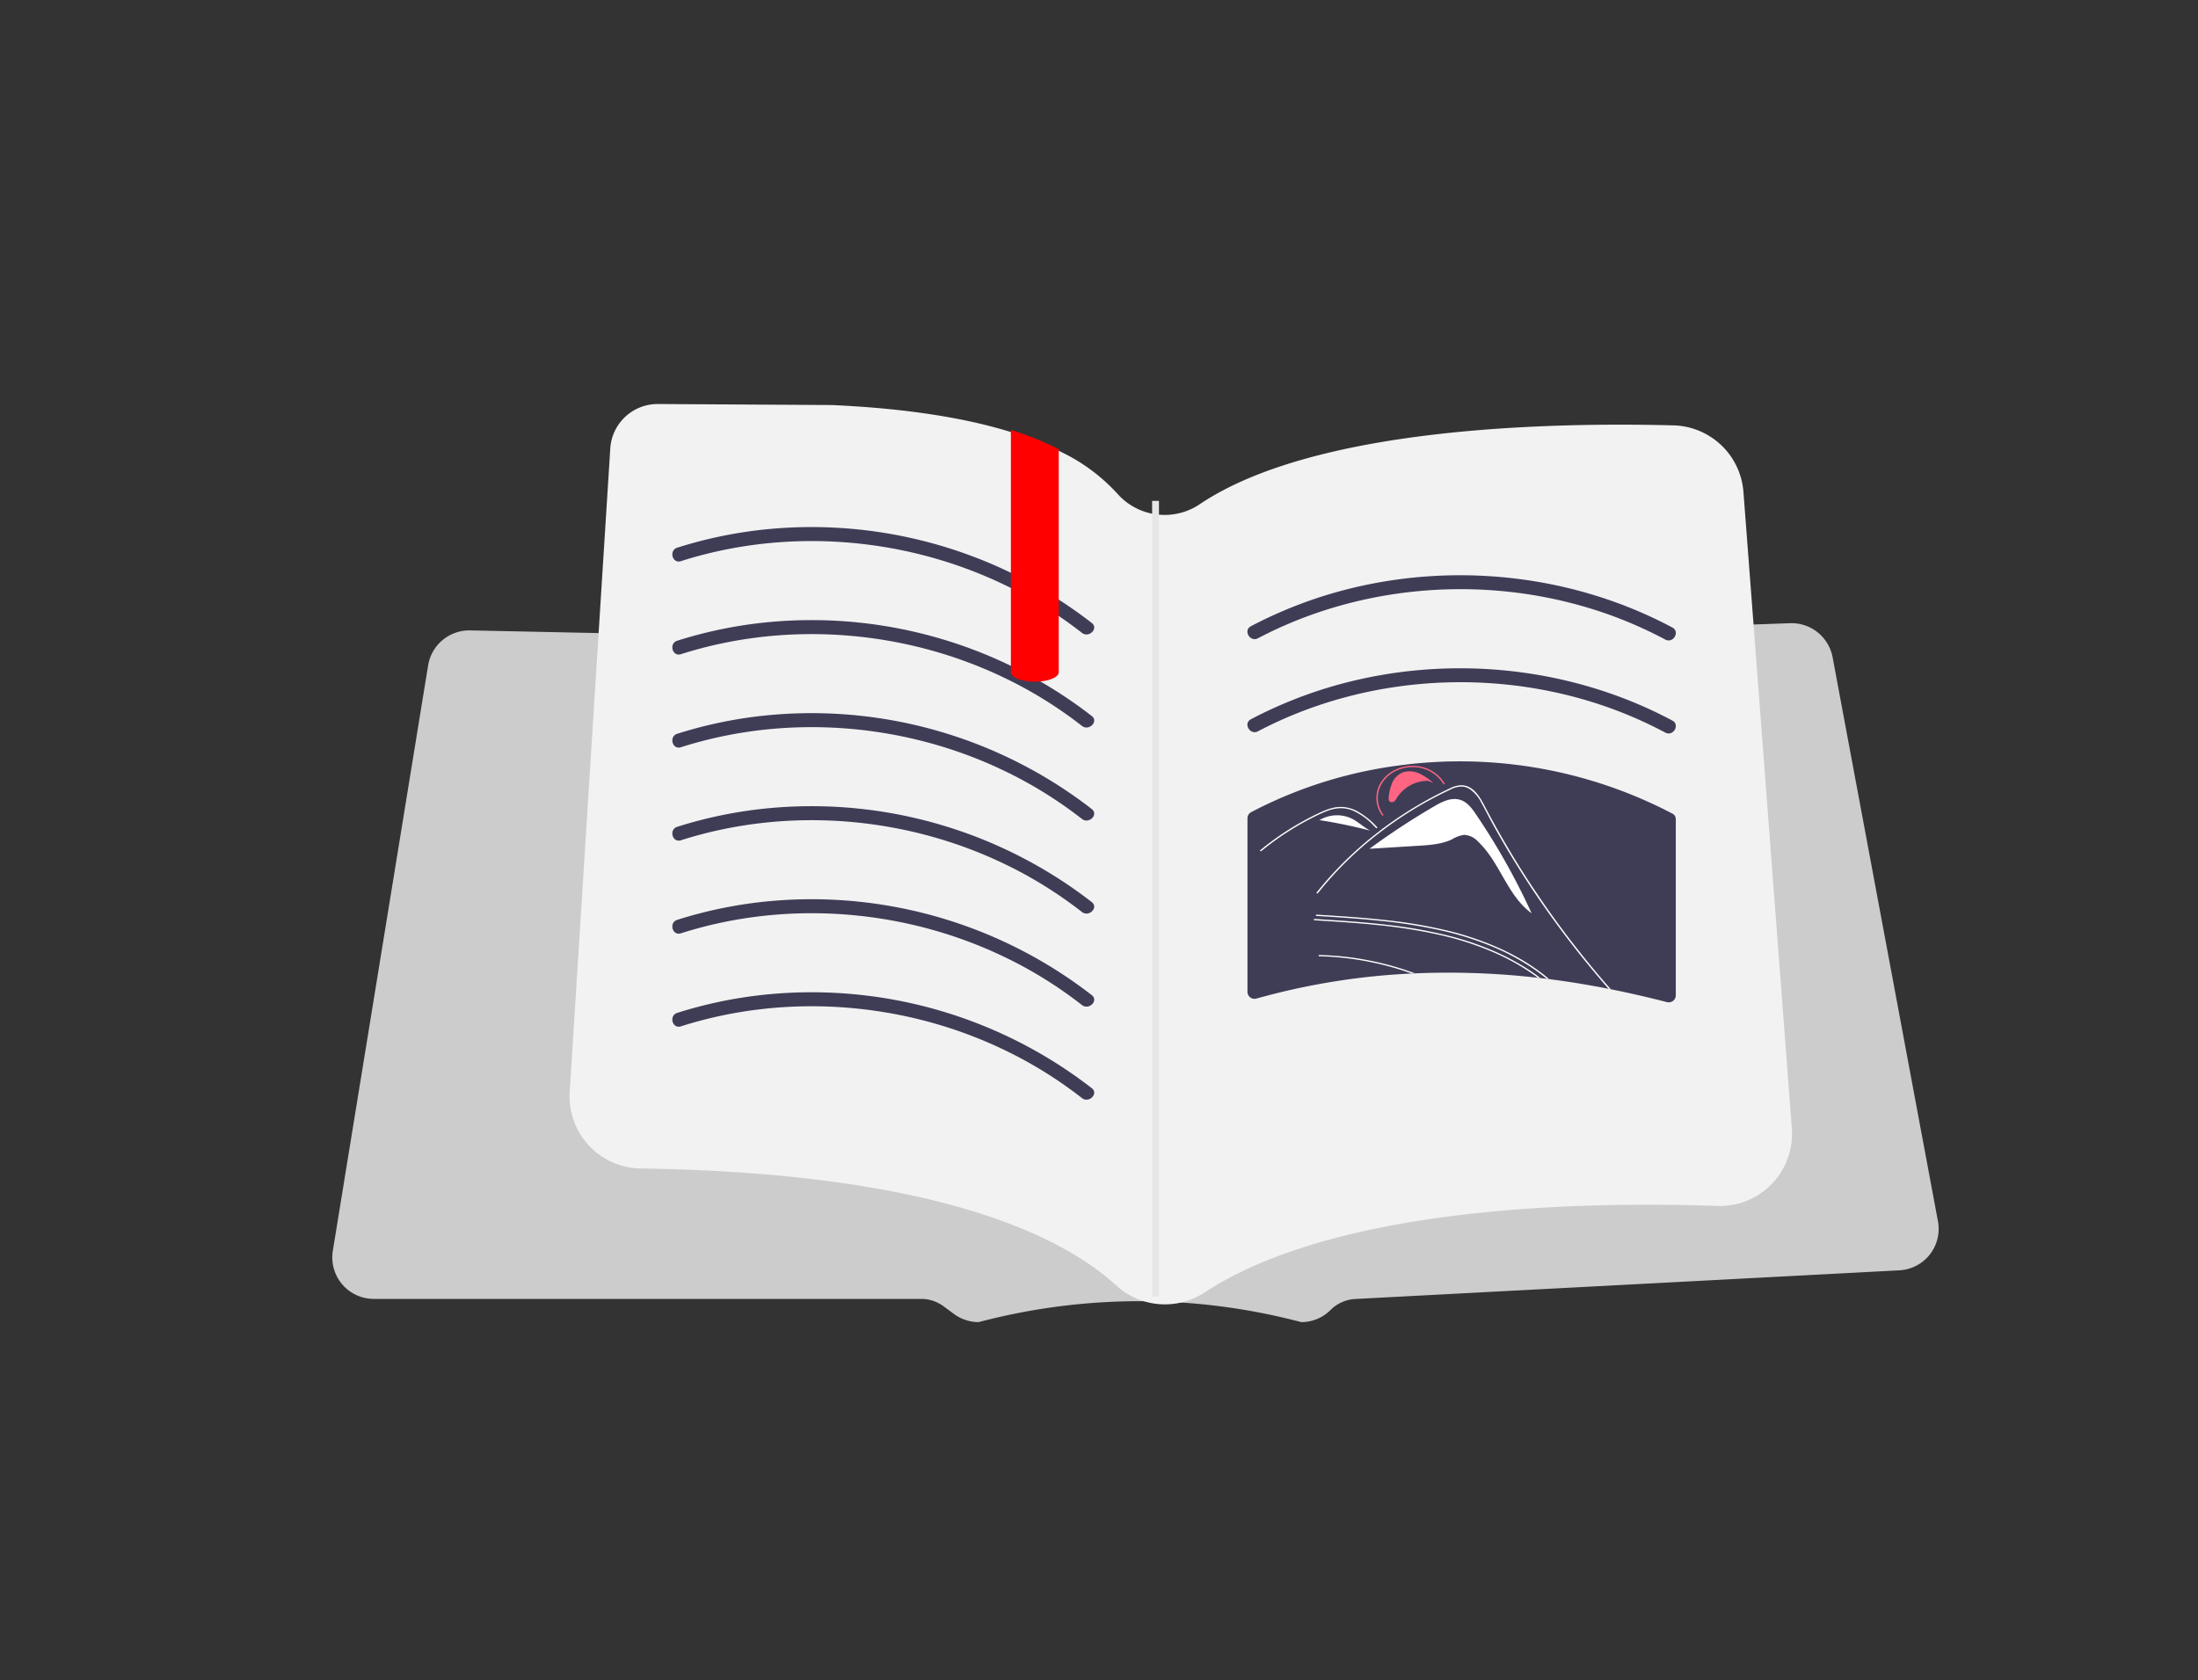 <?xml version="1.0" encoding="UTF-8" standalone="no"?>
<svg
   data-name="Layer 1"
   width="669.175"
   height="511.628"
   viewBox="0 0 669.175 511.628"
   version="1.1"
   id="svg105"
   sodipodi:docname="undraw_book_lover_re_rwjy.svg"
   inkscape:version="1.1.2 (1:1.1+202202050950+0a00cf5339)"
   xmlns:inkscape="http://www.inkscape.org/namespaces/inkscape"
   xmlns:sodipodi="http://sodipodi.sourceforge.net/DTD/sodipodi-0.dtd"
   xmlns="http://www.w3.org/2000/svg"
   xmlns:svg="http://www.w3.org/2000/svg">
  <rect x="0" y="0" width="669.175" height="511.628" fill="#333333" stroke="none"/>
  <defs
     id="defs109" />
  <sodipodi:namedview
     id="namedview107"
     pagecolor="#ffffff"
     bordercolor="#666666"
     borderopacity="1.0"
     inkscape:pageshadow="2"
     inkscape:pageopacity="0.0"
     inkscape:pagecheckerboard="0"
     showgrid="false"
     inkscape:zoom="1.0378625"
     inkscape:cx="334.34101"
     inkscape:cy="425.39354"
     inkscape:window-width="1366"
     inkscape:window-height="705"
     inkscape:window-x="0"
     inkscape:window-y="27"
     inkscape:window-maximized="1"
     inkscape:current-layer="svg105" />
  <path
     d="m 483.195,293.967 v 0.651 c -1.402,-1.643 -2.833,-3.272 -4.249,-4.901 q -0.892,-1.02 -1.785,-2.04 -3.782,-4.292 -7.606,-8.555 c -2.564,-2.833 -5.128,-5.666 -7.72,-8.484 -0.623,-0.68 -1.246,-1.36 -1.884,-2.04 a 14.662,14.662 0 0 0 -1.657,-1.587 6.15,6.15 0 0 0 -2.025,-1.119 5.078,5.078 0 0 0 -2.606,-0.028 c -0.978,0.227 -1.912,0.581 -2.861,0.878 -0.978,0.326 -1.941,0.637 -2.918,0.949 -1.955,0.637 -3.895,1.275 -5.85,1.912 a 0.194,0.194 0 0 1 -0.252,-0.107 l -0.003,-0.007 a 0.197,0.197 0 0 1 0.142,-0.269 c 0.482,-0.156 0.977,-0.312 1.473,-0.468 1.969,-0.651 3.923,-1.289 5.892,-1.926 0.977,-0.326 1.954,-0.637 2.932,-0.949 a 8.762,8.762 0 0 1 2.833,-0.567 6.409,6.409 0 0 1 4.164,1.955 c 0.609,0.567 1.162,1.161 1.714,1.771 q 0.977,1.062 1.955,2.125 3.93,4.292 7.804,8.612 3.888,4.334 7.706,8.683 0.276,0.319 0.552,0.637 c 1.431,1.614 2.833,3.244 4.249,4.872 z"
     fill="#ffffff"
     id="path49" />
  <path
     d="m 458.075,269.622 a 4.788,4.788 0 0 0 -2.063,-1.533 l -0.805,0.028 a 85.054,85.054 0 0 0 24.329,24.758 q -10.731,-11.626 -21.461,-23.253 z"
     fill="#ffffff"
     id="path51" />
  <path
     d="M 590.005,371.852 557.917,200.043 a 12.726,12.726 0 0 0 -12.086,-10.298 q -0.389,-0.009 -0.778,0 l -21.859,0.784 -2.353,0.086 -10.909,0.392 -2.353,0.081 -7.017,0.254 -141.498,5.08 c -0.213,0.011 -0.432,0.011 -0.646,0.006 l -31.707,-0.663 -11.734,-0.242 -0.375,-0.006 -8.661,-0.185 -75.465,-1.568 -20.008,-0.421 -9.866,-0.202 -2.364,-0.052 -11.249,-0.231 -2.358,-0.052 -11.509,-0.236 -2.358,-0.052 -12.645,-0.265 -1.984,-0.04 -11.278,-0.236 -1.782,-0.035 h -0.259 a 12.692,12.692 0 0 0 -12.466,10.598 l -29.02,178.285 a 12.624,12.624 0 0 0 12.46,14.657 h 166.661 a 11.549,11.549 0 0 1 6.815,2.249 l 3.16,2.341 a 12.739,12.739 0 0 0 7.513,2.479 192.439,192.439 0 0 1 98.218,0 12.548,12.548 0 0 0 8.932,-3.702 11.457,11.457 0 0 1 7.496,-3.338 l 165.669,-8.73 a 12.625,12.625 0 0 0 11.751,-14.928 z"
     fill="#cccccc"
     id="path53" />
  <path
     d="m 545.568,346.024 a 21.976,21.976 0 0 1 -22.75,21.16 c -9.62,-0.34 -21.1,-0.51 -33.56,-0.25 -40.69,0.87 -91.81,6.47 -122.56,26.61 a 21.966,21.966 0 0 1 -13.05,3.58 c -0.34,-0.02 -0.67,-0.04 -1.01,-0.07 a 21.928,21.928 0 0 1 -12.84,-5.69 c -16.94,-15.5 -55.79,-34.27 -144.72,-35.59 -0.37,0 -0.73,-0.02 -1.09,-0.04 a 21.964,21.964 0 0 1 -20.54,-23.32 l 8.74,-138.71 1.31,-20.79 2.3,-36.37 a 14.443,14.443 0 0 1 14.4,-13.53 h 0.09 l 52.98,0.31 q 33.48,1.515 55.46,8.53 a 95.875,95.875 0 0 1 14.56,5.86 55.975,55.975 0 0 1 16.94,12.65 19.119,19.119 0 0 0 11.5,6.21 18.276,18.276 0 0 0 2.08,0.19 19.057,19.057 0 0 0 11.53,-3.3 c 34.61,-23.19 105.14,-24.95 144.09,-23.95 a 21.931,21.931 0 0 1 21.36,20.31 l 1.58,20.69 1.57,20.63 9.06,119.23 2.52,33.17 a 22.806,22.806 0 0 1 0.05,2.48 z"
     fill="#f2f2f2"
     id="path55" />
  <path
     d="m 207.295,170.86 c 31.927,-10.186 67.546,-7.489 97.793,6.861 a 128.768,128.768 0 0 1 24.302,14.968 c 2.127,1.67 5.155,-1.317 3.005,-3.005 a 139.187,139.187 0 0 0 -97.705,-28.652 133.697,133.697 0 0 0 -28.523,5.73 c -2.595,0.828 -1.486,4.932 1.13,4.097 z"
     fill="#3f3d56"
     id="path57" />
  <path
     d="m 382.979,194.337 c 29.684,-15.602 65.229,-19.005 97.504,-10.148 a 128.521,128.521 0 0 1 26.512,10.541 c 2.412,1.287 4.561,-2.38 2.145,-3.669 -30.76,-16.413 -67.684,-20.192 -101.274,-11.042 a 133.658,133.658 0 0 0 -27.031,10.649 c -2.421,1.273 -0.276,4.942 2.145,3.669 z"
     fill="#3f3d56"
     id="path59" />
  <path
     d="m 382.979,222.665 c 29.684,-15.602 65.229,-19.005 97.504,-10.148 a 128.519,128.519 0 0 1 26.512,10.541 c 2.412,1.287 4.561,-2.38 2.145,-3.669 -30.76,-16.413 -67.684,-20.192 -101.274,-11.042 a 133.658,133.658 0 0 0 -27.031,10.649 c -2.422,1.273 -0.276,4.942 2.145,3.669 z"
     fill="#3f3d56"
     id="path61" />
  <path
     d="m 510.179,249.474 a 1.821,1.821 0 0 0 -1.047,-1.761 139.35,139.35 0 0 0 -80.222,-15.026 c -0.173,0.014 -0.333,0.042 -0.52,0.056 h -0.007 a 4.253,4.253 0 0 0 -0.506,0.076 134.222,134.222 0 0 0 -47.042,14.499 2.144,2.144 0 0 0 -1.047,1.845 v 52.846 a 2.144,2.144 0 0 0 2.69,2.039 c 0.652,-0.187 1.304,-0.367 1.969,-0.541 a 210.619,210.619 0 0 1 45.35,-7.094 c 0.326,-0.014 0.652,-0.028 0.992,-0.042 a 237.569,237.569 0 0 1 37.41,1.345 7.801,7.801 0 0 1 0.777,0.083 c 0.638,0.069 1.29,0.146 1.928,0.229 0.257,0.028 0.499,0.056 0.735,0.097 2.482,0.312 4.944,0.666 7.413,1.047 q 5.346,0.853 10.693,1.9 c 0.222,0.042 0.451,0.097 0.68,0.139 5.721,1.137 11.414,2.455 17.079,3.911 a 2.153,2.153 0 0 0 2.69,-2.053 v -53.511 a 0.176,0.176 0 0 0 -0.014,-0.083 z"
     fill="#3f3d56"
     id="path63" />
  <path
     d="m 432.241,235.568 a 6.988,6.988 0 0 0 -5.007,-0.44 5.934,5.934 0 0 0 -3.335,3.136 15.083,15.083 0 0 0 -1.098,4.314 c -0.088,0.584 -0.093,1.321 0.493,1.593 a 1.243,1.243 0 0 0 1.261,-0.25 3.729,3.729 0 0 0 0.738,-1.03 11.215,11.215 0 0 1 9.474,-5.151 l 1.569,0.625 a 18.581,18.581 0 0 0 -4.096,-2.798 z"
     fill="#ff6582"
     id="path65" />
  <path
     d="m 449.22,247.748 c -1.217,-1.792 -2.66,-3.706 -4.919,-4.291 -2.616,-0.678 -5.304,0.669 -7.584,1.997 a 221.538,221.538 0 0 0 -19.666,12.898 l 0.007,0.07 14.675,-0.901 c 3.534,-0.217 7.19,-0.464 10.313,-1.952 a 9.726,9.726 0 0 1 3.684,-1.372 6.156,6.156 0 0 1 4.267,2.056 c 6.763,6.411 8.721,16.214 16.308,21.846 a 206.083,206.083 0 0 0 -17.085,-30.351 z"
     fill="#ffffff"
     id="path67" />
  <path
     d="m 430.791,296.369 c -0.34,0.014 -0.666,0.028 -0.991,0.043 -2.365,-0.85 -4.787,-1.601 -7.238,-2.252 -1.587,-0.425 -3.201,-0.807 -4.816,-1.133 -1.827,-0.396 -3.668,-0.708 -5.51,-0.977 a 88.116,88.116 0 0 0 -10.581,-0.892 0.192,0.192 0 1 1 0,-0.382 c 0.453,0 0.906,0.014 1.346,0.043 a 88.236,88.236 0 0 1 10.595,1.034 c 1.827,0.297 3.654,0.651 5.468,1.048 1.643,0.368 3.286,0.779 4.901,1.232 q 3.463,0.977 6.827,2.238 z"
     fill="#ffffff"
     id="path69" />
  <path
     d="m 471.641,298.125 c -0.241,-0.043 -0.482,-0.071 -0.737,-0.099 -0.977,-0.807 -1.969,-1.572 -3.003,-2.323 -1.289,-0.935 -2.62,-1.813 -3.98,-2.634 a 70.673,70.673 0 0 0 -9.405,-4.787 93.783,93.783 0 0 0 -15.892,-5.014 158.136,158.136 0 0 0 -18.795,-2.946 c -6.317,-0.652 -12.663,-1.048 -19.008,-1.445 -0.269,-0.014 -0.283,-0.411 0,-0.397 0.793,0.057 1.587,0.099 2.394,0.156 6.416,0.397 12.833,0.85 19.207,1.572 a 146.424,146.424 0 0 1 18.767,3.258 91.279,91.279 0 0 1 15.382,5.283 69.943,69.943 0 0 1 8.272,4.405 c 1.685,1.062 3.315,2.196 4.872,3.399 0.652,0.51 1.303,1.02 1.926,1.572 z"
     fill="#ffffff"
     id="path71" />
  <path
     d="m 468.978,297.8 a 7.698,7.698 0 0 0 -0.779,-0.085 c -0.297,-0.241 -0.609,-0.467 -0.921,-0.694 a 64.772,64.772 0 0 0 -6.813,-4.263 72.163,72.163 0 0 0 -6.587,-3.159 92.525,92.525 0 0 0 -15.892,-5.014 158.11,158.11 0 0 0 -18.796,-2.946 c -6.317,-0.652 -12.663,-1.048 -19.008,-1.445 -0.269,-0.028 -0.269,-0.411 0,-0.397 0.807,0.057 1.6,0.099 2.394,0.156 6.416,0.396 12.833,0.85 19.207,1.572 a 146.393,146.393 0 0 1 18.767,3.258 90.804,90.804 0 0 1 15.382,5.283 c 1.87,0.85 3.697,1.771 5.482,2.776 a 57.987,57.987 0 0 1 7.564,4.957 z"
     fill="#ffffff"
     id="path73" />
  <path
     d="m 490.422,301.213 c -0.227,-0.043 -0.453,-0.099 -0.68,-0.142 -0.255,-0.269 -0.496,-0.552 -0.737,-0.836 q -1.827,-2.103 -3.612,-4.249 c -4.688,-5.581 -9.136,-11.331 -13.328,-17.195 q -5.397,-7.521 -10.241,-15.34 c -1.544,-2.465 -3.031,-4.957 -4.49,-7.479 q -1.7,-2.932 -3.315,-5.878 c -0.312,-0.567 -0.609,-1.133 -0.906,-1.7 -0.694,-1.332 -1.388,-2.677 -2.125,-3.994 a 11.287,11.287 0 0 0 -3.428,-4.079 5.016,5.016 0 0 0 -2.436,-0.836 7.366,7.366 0 0 0 -3.513,0.906 114.451,114.451 0 0 0 -22.28,13.668 107.685,107.685 0 0 0 -18.102,17.889 c -0.17,0.198 -0.538,0.014 -0.382,-0.198 0.637,-0.793 1.289,-1.586 1.94,-2.365 a 108.582,108.582 0 0 1 17.125,-16.274 c 0.014,-0.014 0.043,-0.028 0.057,-0.042 0.552,-0.439 1.105,-0.864 1.671,-1.275 a 115.917,115.917 0 0 1 10.935,-7.139 q 2.889,-1.679 5.906,-3.187 c 0.496,-0.255 1.006,-0.51 1.515,-0.751 0.51,-0.255 1.02,-0.496 1.53,-0.737 a 8.338,8.338 0 0 1 3.244,-0.892 c 3.938,-0.057 5.963,3.909 7.365,6.586 0.439,0.836 0.893,1.671 1.332,2.507 1.7,3.159 3.47,6.303 5.312,9.405 1.119,1.926 2.28,3.839 3.456,5.737 1.685,2.705 3.413,5.382 5.212,8.045 a 0.014,0.014 0 0 0 0.014,0.014 h 5.5e-4 c 2.082,3.144 4.249,6.232 6.487,9.306 q 5.758,7.882 12.068,15.411 2.167,2.592 4.405,5.113 z"
     fill="#ffffff"
     id="path75" />
  <path
     d="m 439.889,238.658 -0.392,0.171 a 10.691,10.691 0 0 0 -8.636,-5.229 c -5.799,-0.412 -10.893,3.453 -11.356,8.614 a 8.531,8.531 0 0 0 1.724,5.938 l -0.364,0.215 a 8.884,8.884 0 0 1 -1.796,-6.184 c 0.482,-5.375 5.787,-9.399 11.826,-8.97 a 11.133,11.133 0 0 1 8.993,5.445 z"
     fill="#ff6582"
     id="path77" />
  <path
     d="m 411.235,249.101 a 10.459,10.459 0 0 0 -9.525,0.606 150.154,150.154 0 0 1 15.456,3.211 c -2.108,-1.1 -3.758,-2.823 -5.931,-3.817 z"
     fill="#ffffff"
     id="path79" />
  <path
     d="m 401.681,249.702 -0.573,0.415 c 0.194,-0.145 0.395,-0.281 0.602,-0.41 z"
     fill="#ffffff"
     id="path81" />
  <path
     d="m 418.94,252.107 c -0.228,-0.227 -0.455,-0.453 -0.685,-0.68 a 19.891,19.891 0 0 0 -6.249,-4.572 10,10 0 0 0 -3.798,-0.784 11.985,11.985 0 0 0 -3.943,0.766 c -0.594,0.211 -1.174,0.451 -1.746,0.706 -0.653,0.293 -1.295,0.605 -1.934,0.92 q -1.799,0.886 -3.551,1.85 -3.486,1.918 -6.754,4.128 -1.694,1.146 -3.318,2.368 -1.51,1.135 -2.96,2.33 c -0.207,0.17 -0.515,-0.105 -0.309,-0.275 0.255,-0.211 0.512,-0.421 0.77,-0.628 q 1.091,-0.878 2.218,-1.723 2.054,-1.543 4.214,-2.966 3.359,-2.215 6.95,-4.129 1.794,-0.956 3.638,-1.832 c 0.371,-0.176 0.747,-0.348 1.126,-0.512 a 19.283,19.283 0 0 1 2.678,-0.97 10.644,10.644 0 0 1 4.044,-0.354 11.419,11.419 0 0 1 3.731,1.149 24.482,24.482 0 0 1 6.186,4.932 c 0.186,0.186 -0.121,0.462 -0.309,0.276 z"
     fill="#ffffff"
     id="path83" />
  <path
     d="m 207.295,199.189 c 31.927,-10.186 67.546,-7.489 97.793,6.861 a 128.767,128.767 0 0 1 24.302,14.968 c 2.127,1.67 5.155,-1.317 3.005,-3.005 a 139.187,139.187 0 0 0 -97.705,-28.652 133.697,133.697 0 0 0 -28.523,5.73 c -2.595,0.828 -1.486,4.932 1.13,4.097 z"
     fill="#3f3d56"
     id="path85" />
  <path
     d="m 207.295,227.517 c 31.927,-10.186 67.546,-7.49 97.793,6.861 a 128.767,128.767 0 0 1 24.302,14.968 c 2.127,1.67 5.155,-1.317 3.005,-3.005 a 139.187,139.187 0 0 0 -97.705,-28.652 133.698,133.698 0 0 0 -28.523,5.73 c -2.595,0.828 -1.486,4.932 1.13,4.097 z"
     fill="#3f3d56"
     id="path87" />
  <path
     d="m 207.295,255.845 c 31.927,-10.186 67.546,-7.489 97.793,6.861 a 128.768,128.768 0 0 1 24.302,14.968 c 2.127,1.67 5.155,-1.317 3.005,-3.005 a 139.187,139.187 0 0 0 -97.705,-28.652 133.697,133.697 0 0 0 -28.523,5.73 c -2.595,0.828 -1.486,4.932 1.13,4.097 z"
     fill="#3f3d56"
     id="path89" />
  <path
     d="m 207.295,284.173 c 31.927,-10.186 67.546,-7.489 97.793,6.861 a 128.767,128.767 0 0 1 24.302,14.968 c 2.127,1.67 5.155,-1.317 3.005,-3.005 a 139.187,139.187 0 0 0 -97.705,-28.652 133.697,133.697 0 0 0 -28.523,5.73 c -2.595,0.828 -1.486,4.932 1.13,4.097 z"
     fill="#3f3d56"
     id="path91" />
  <path
     d="m 207.295,312.501 c 31.927,-10.186 67.546,-7.49 97.793,6.861 a 128.765,128.765 0 0 1 24.302,14.968 c 2.127,1.67 5.155,-1.317 3.005,-3.005 a 139.187,139.187 0 0 0 -97.705,-28.652 133.698,133.698 0 0 0 -28.523,5.73 c -2.595,0.828 -1.486,4.932 1.13,4.097 z"
     fill="#3f3d56"
     id="path93" />
  <path
     d="m 322.324,136.75 v 67.93 c 0,1.35 -2.36,2.48 -5.54,2.79 a 0.22,0.22 0 0 0 -0.08,0.01 c -0.53,0.04 -1.09,0.07 -1.66,0.07 a 14.57,14.57 0 0 1 -5.15,-0.84 c -0.15,-0.06 -0.3,-0.13 -0.45,-0.19 -0.14,-0.08 -0.29,-0.15 -0.43,-0.23 -0.79,-0.47 -1.25,-1.02 -1.25,-1.61 v -73.79 a 95.875,95.875 0 0 1 14.56,5.86 z"
     fill="#ff0000"
     id="path95" />
  <rect
     x="350.762"
     y="152.506"
     width="2.08"
     height="242.235"
     fill="#e6e6e6"
     id="rect97" />
</svg>
